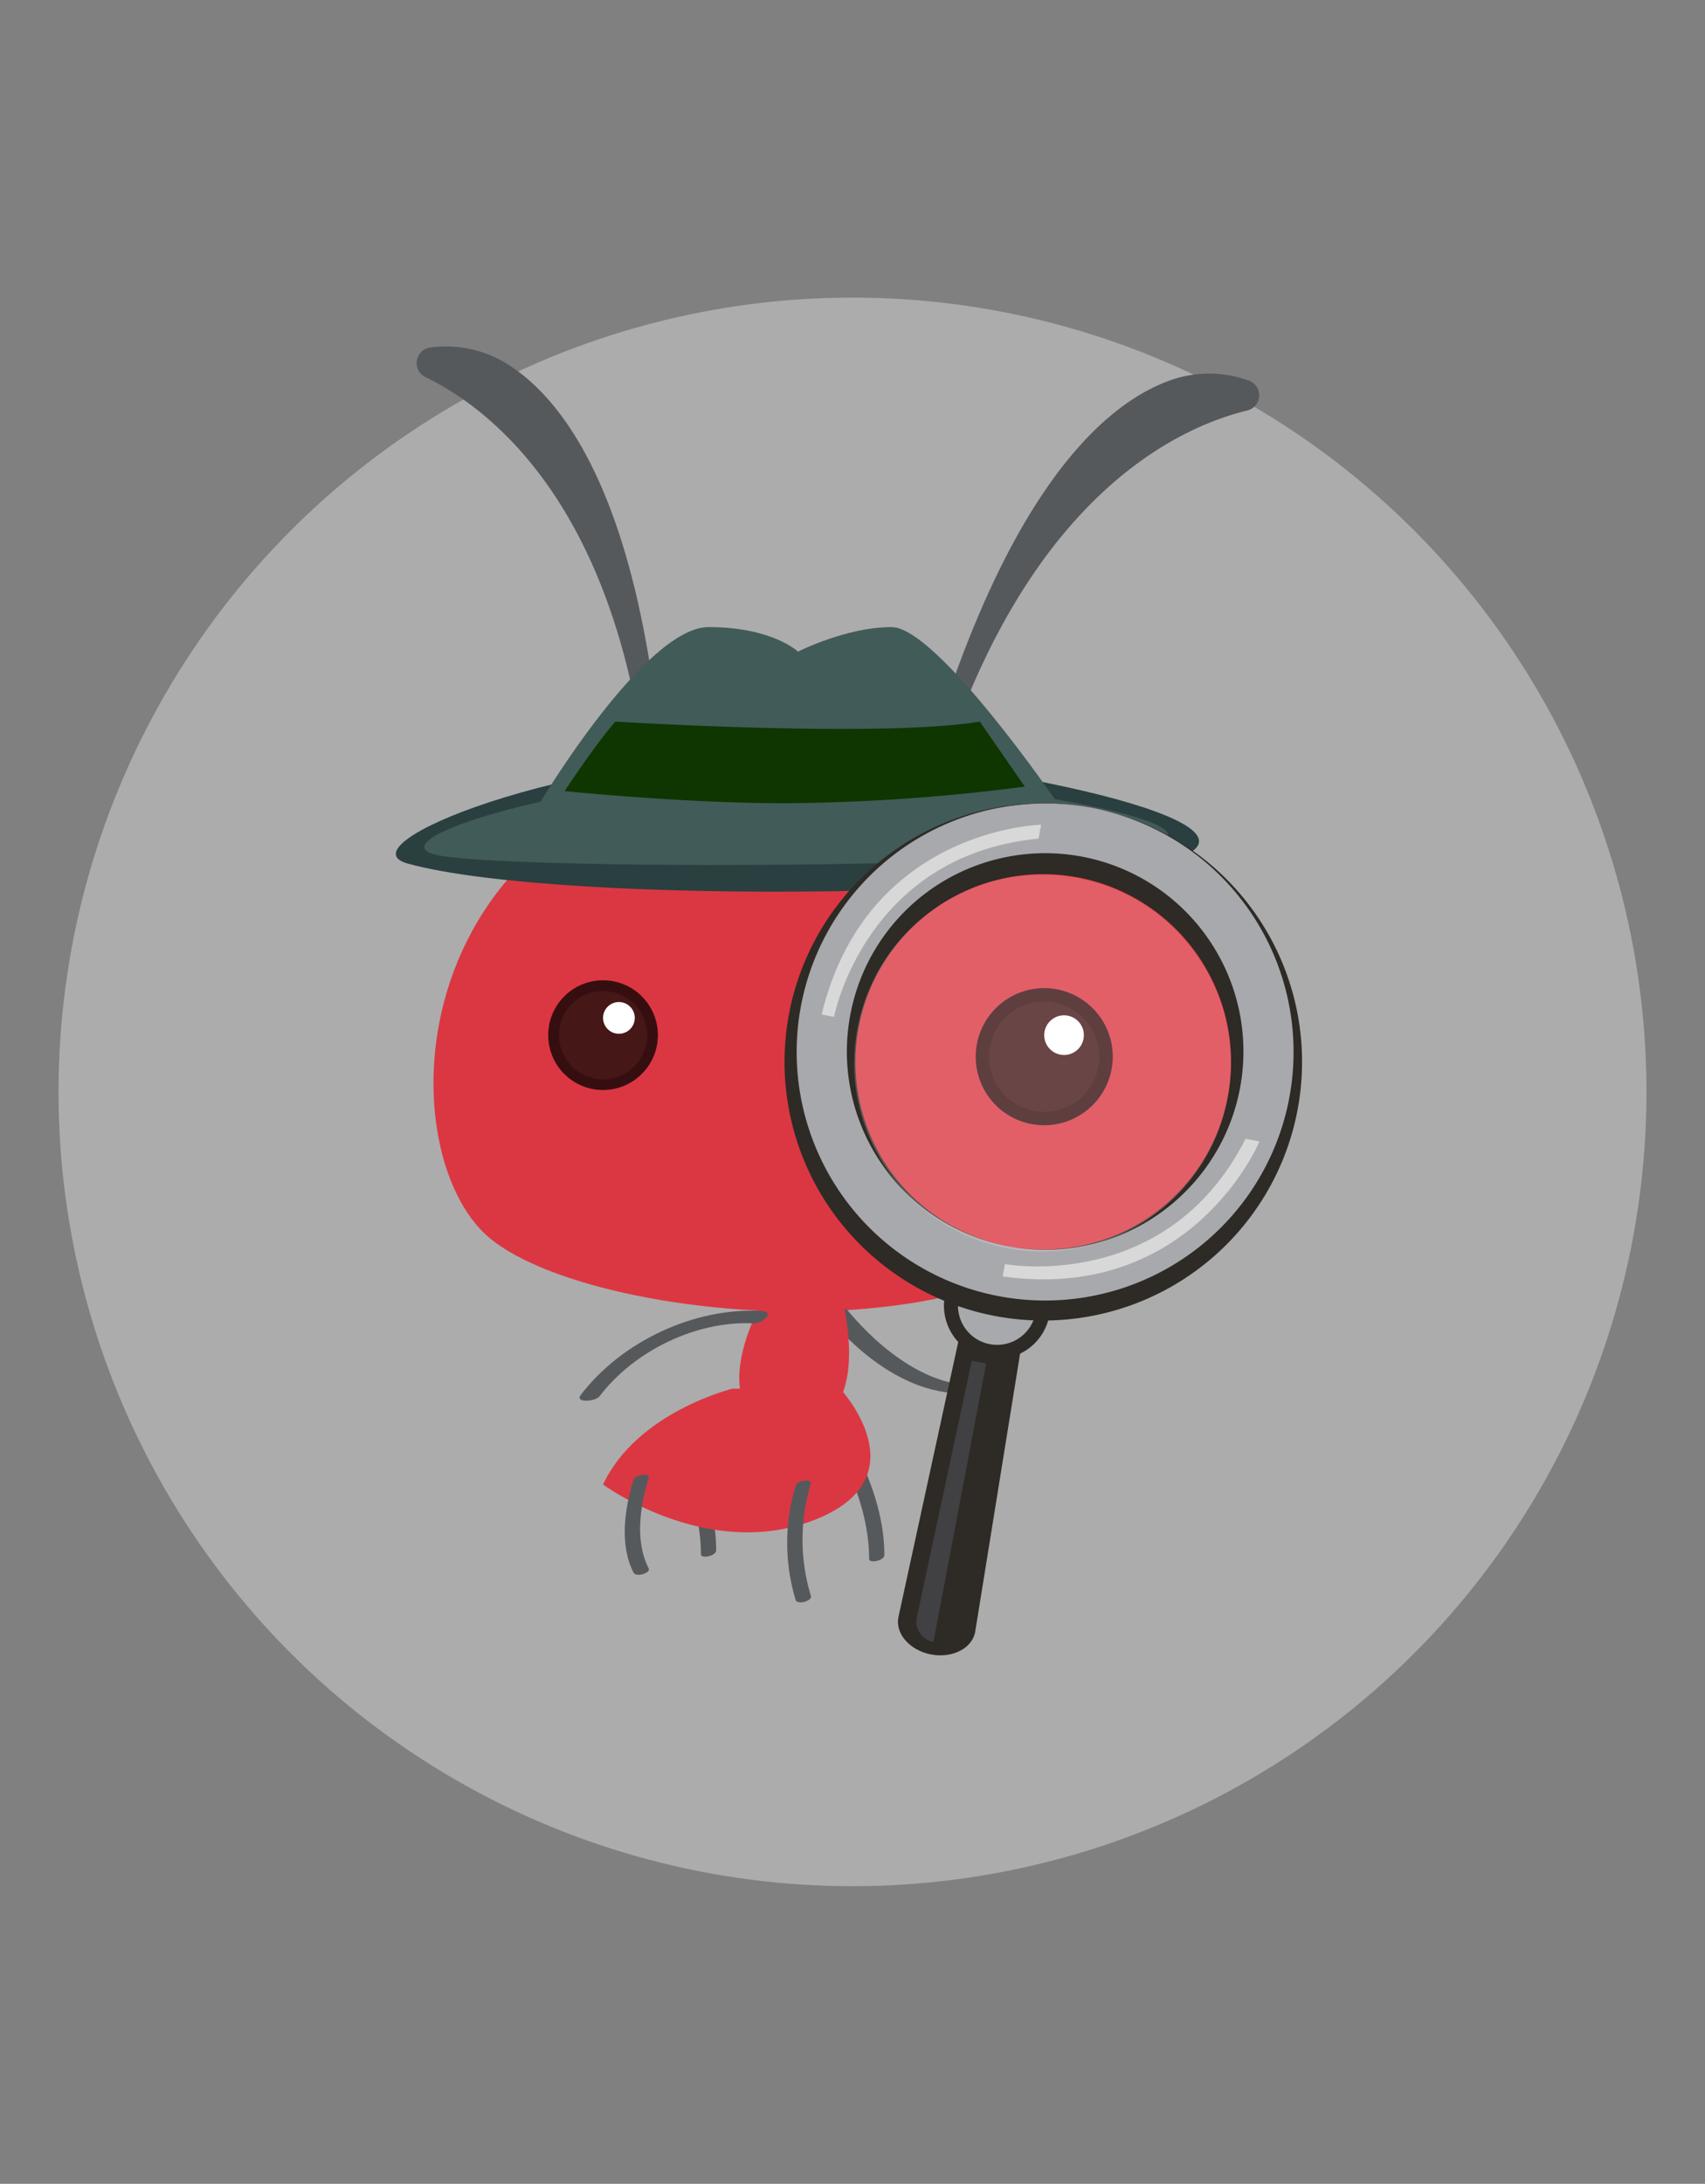 <svg xmlns="http://www.w3.org/2000/svg" viewBox="0 0 338.221 433.02"><rect x="0" y="0" width="338.221" height="433.02" fill="#808080" stroke="none"/><defs><style>.cls-1,.cls-13{fill:#d8d8d8;}.cls-1{opacity:0.5;}.cls-2{fill:#db3742;}.cls-3{fill:#451717;}.cls-4{fill:#370e10;}.cls-5{fill:#56595c;}.cls-14,.cls-6{fill:#fff;}.cls-7{fill:#2a3f3f;}.cls-8{fill:#415b59;}.cls-9{fill:#0f3600;}.cls-10{fill:#2e2a25;}.cls-11{fill:#414042;}.cls-12{fill:#a7a9ac;}.cls-14{opacity:0.2;}</style></defs><title>Mashlings</title><g id="Layer_1" data-name="Layer 1"><circle class="cls-1" cx="169.111" cy="216.51" r="157.5"/><path class="cls-2" d="M159.233,149.452c-80.67,3.913-83.056,78.646-62.083,96.053,23.029,19.114,123.934,26.193,130.006-21.986C232.869,178.186,198.928,150.169,159.233,149.452Z"/><circle class="cls-3" cx="119.625" cy="205.258" r="9.814"/><path class="cls-4" d="M119.626,216.137a10.879,10.879,0,1,1,10.879-10.879A10.891,10.891,0,0,1,119.626,216.137Zm0-19.627a8.748,8.748,0,1,0,8.748,8.748A8.757,8.757,0,0,0,119.626,196.51Z"/><path class="cls-5" d="M175.435,308.336c-.009-6.595-2.061-13.274-4.92-19.142-.497-1.021-3.446-.057-3.023.81,2.86,5.87,4.911,12.546,4.92,19.142.001.908,3.025.348,3.023-.81Z"/><path class="cls-5" d="M142.072,307.406c-.009-6.595-2.061-13.274-4.92-19.142-.497-1.021-3.446-.057-3.023.81,2.86,5.87,4.911,12.546,4.92,19.142.001.908,3.025.348,3.023-.81Z"/><path class="cls-5" d="M164.32,261.166c7.017,8.447,17.671,16.357,29.166,14.98,1.03-.123,4.367-1.897,1.756-1.585-10.511,1.259-20.759-7.099-27.121-14.757-.611-.736-4.39.653-3.802,1.362Z"/><circle class="cls-6" cx="122.773" cy="201.838" r="3.147"/><path class="cls-2" d="M158.064,247.944c-13.448,16.209-16.251,35.311-1.716,35.311s14.489-17.414,7.577-36.503Z"/><path class="cls-2" d="M145.301,275.353s-18.933,4.622-25.675,19.005c0,0,20.824,15.392,42.095,6.963s4.954-25.969,4.954-25.969Z"/><path class="cls-5" d="M160.859,316.451a38.193,38.193,0,0,1-.001-22.287c.31-1.036-2.719-.623-3.021.388a39.092,39.092,0,0,0-.001,22.709c.331,1.035,3.343.19,3.023-.81Z"/><path class="cls-5" d="M128.696,311.022c-2.801-5.433-1.717-12.473-.001-18.009.318-1.026-2.708-.621-3.021.388-1.738,5.61-2.844,12.916-.001,18.431.523,1.014,3.459.034,3.023-.81Z"/><path class="cls-5" d="M118.949,276.842c6.885-9.044,19.314-15.049,30.641-14.428,1.665.091,4.24-2.326,1.517-2.476-13.385-.734-27.82,6.038-35.942,16.708-1.158,1.521,2.914,1.338,3.783.196Z"/><path class="cls-5" d="M101.171,72.523c11.489,7.499,24.218,26.674,29.289,70.404,0,0,3.913,41.932-4.024-1.212C118.109,96.442,95.553,80.168,84.396,74.768a3.101,3.101,0,0,1,.847-5.848A23.023,23.023,0,0,1,101.171,72.523Z"/><path class="cls-5" d="M231.503,75.647C218.684,80.537,202.176,96.573,187.939,138.23c0,0-12.724,40.146,4.189-.331,17.747-42.473,43.243-53.589,55.292-56.499a3.101,3.101,0,0,0,.413-5.895A23.023,23.023,0,0,0,231.503,75.647Z"/><path class="cls-7" d="M159.097,149.452c-47.327,0-91.363,18.16-78.219,21.784,31.114,8.578,142.231,6.839,155.561-2.377C247.985,160.877,185.55,149.452,159.097,149.452Z"/><path class="cls-8" d="M159.347,161.678c-38.809-1.368-52.309-2.404-52.309-2.404s20.876-34.932,33.522-34.932,17.746,4.869,17.746,4.869,9.521-4.869,18.557-4.869,32.948,34.932,32.948,34.932S184.191,162.554,159.347,161.678Z"/><path class="cls-8" d="M158.306,153.209c-40.643,0-83.541,12.838-72.318,16.172s133.639,2.942,144.428-2.435S181.022,153.209,158.306,153.209Z"/><path class="cls-9" d="M111.993,156.86c6.956-10.434,10.086-13.776,10.086-13.776s52.754,3.266,72.285,0L203.288,155.975a384.505,384.505,0,0,1-47.665,3.299C135.469,159.274,111.993,156.86,111.993,156.86Z"/><path class="cls-10" d="M184.709,328.057h0c-4.268-.808-7.189-4.173-6.474-7.46l13.068-60.112,11.963,2.264-9.804,60.73C192.925,326.8,188.977,328.865,184.709,328.057Z"/><path class="cls-11" d="M192.766,269.824l2.862.542-10.455,55.238h0a4.161,4.161,0,0,1-3.315-4.862Z"/><circle class="cls-2" cx="207.143" cy="209.53" r="50.247" transform="translate(-37.255 374.092) rotate(-79.282)"/><circle class="cls-12" cx="197.798" cy="258.9" r="9.155" transform="translate(-93.37 405.099) rotate(-79.282)"/><path class="cls-10" d="M197.802,269.446A10.55,10.55,0,0,1,187.436,256.939h0A10.546,10.546,0,1,1,197.802,269.446Zm-7.632-11.991a7.766,7.766,0,1,0,3.255-4.97,7.772,7.772,0,0,0-3.255,4.97Z"/><path class="cls-12" d="M216.487,160.16A50.247,50.247,0,1,0,256.513,218.874,50.247,50.247,0,0,0,216.487,160.16Zm-16.465,86.989a38.286,38.286,0,1,1,44.739-30.498A38.286,38.286,0,0,1,200.023,247.148Z"/><path class="cls-10" d="M216.487,160.16a50.462,50.462,0,0,0-19.588.262,49.285,49.285,0,1,0,37.725,7.141A50.461,50.461,0,0,0,216.487,160.16Zm0,0a51.278,51.278,0,0,1,1.326,100.522,51.298,51.298,0,0,1-39.295-7.441,51.237,51.237,0,0,1,.159-85.468A51.241,51.241,0,0,1,216.487,160.16Z"/><path class="cls-10" d="M200.023,247.148a39.298,39.298,0,0,1-31.519-44.932,39.252,39.252,0,0,1,30.411-32.127,39.352,39.352,0,0,1,30.302,5.732,39.333,39.333,0,0,1-29.195,71.327Zm0,0a38.441,38.441,0,0,0,14.921-.219,37.156,37.156,0,0,0,28.787-30.474,37.217,37.217,0,0,0-.518-14.449,37.591,37.591,0,0,0-5.923-13.028,37.249,37.249,0,0,0-61.543,41.954,37.628,37.628,0,0,0,10.466,10.56A38.441,38.441,0,0,0,200.023,247.148Z"/><path class="cls-13" d="M206.533,163.525s-34.654.729-43.548,37.647l2.453.464s6.166-32.017,40.572-35.352Z"/><path class="cls-13" d="M249.853,226.329S236.509,258.32,198.895,253.106l.464-2.453s32.056,5.961,47.734-24.846Z"/><circle class="cls-3" cx="207.142" cy="209.531" r="12.262"/><path class="cls-4" d="M207.143,223.123a13.594,13.594,0,1,1,13.594-13.594A13.608,13.608,0,0,1,207.143,223.123Zm0-24.524a10.93,10.93,0,1,0,10.93,10.93A10.942,10.942,0,0,0,207.143,198.6Z"/><circle class="cls-6" cx="211.075" cy="205.257" r="3.933"/><circle class="cls-14" cx="206.809" cy="210.793" r="37.361" transform="translate(-38.768 374.792) rotate(-79.282)"/></g></svg>
